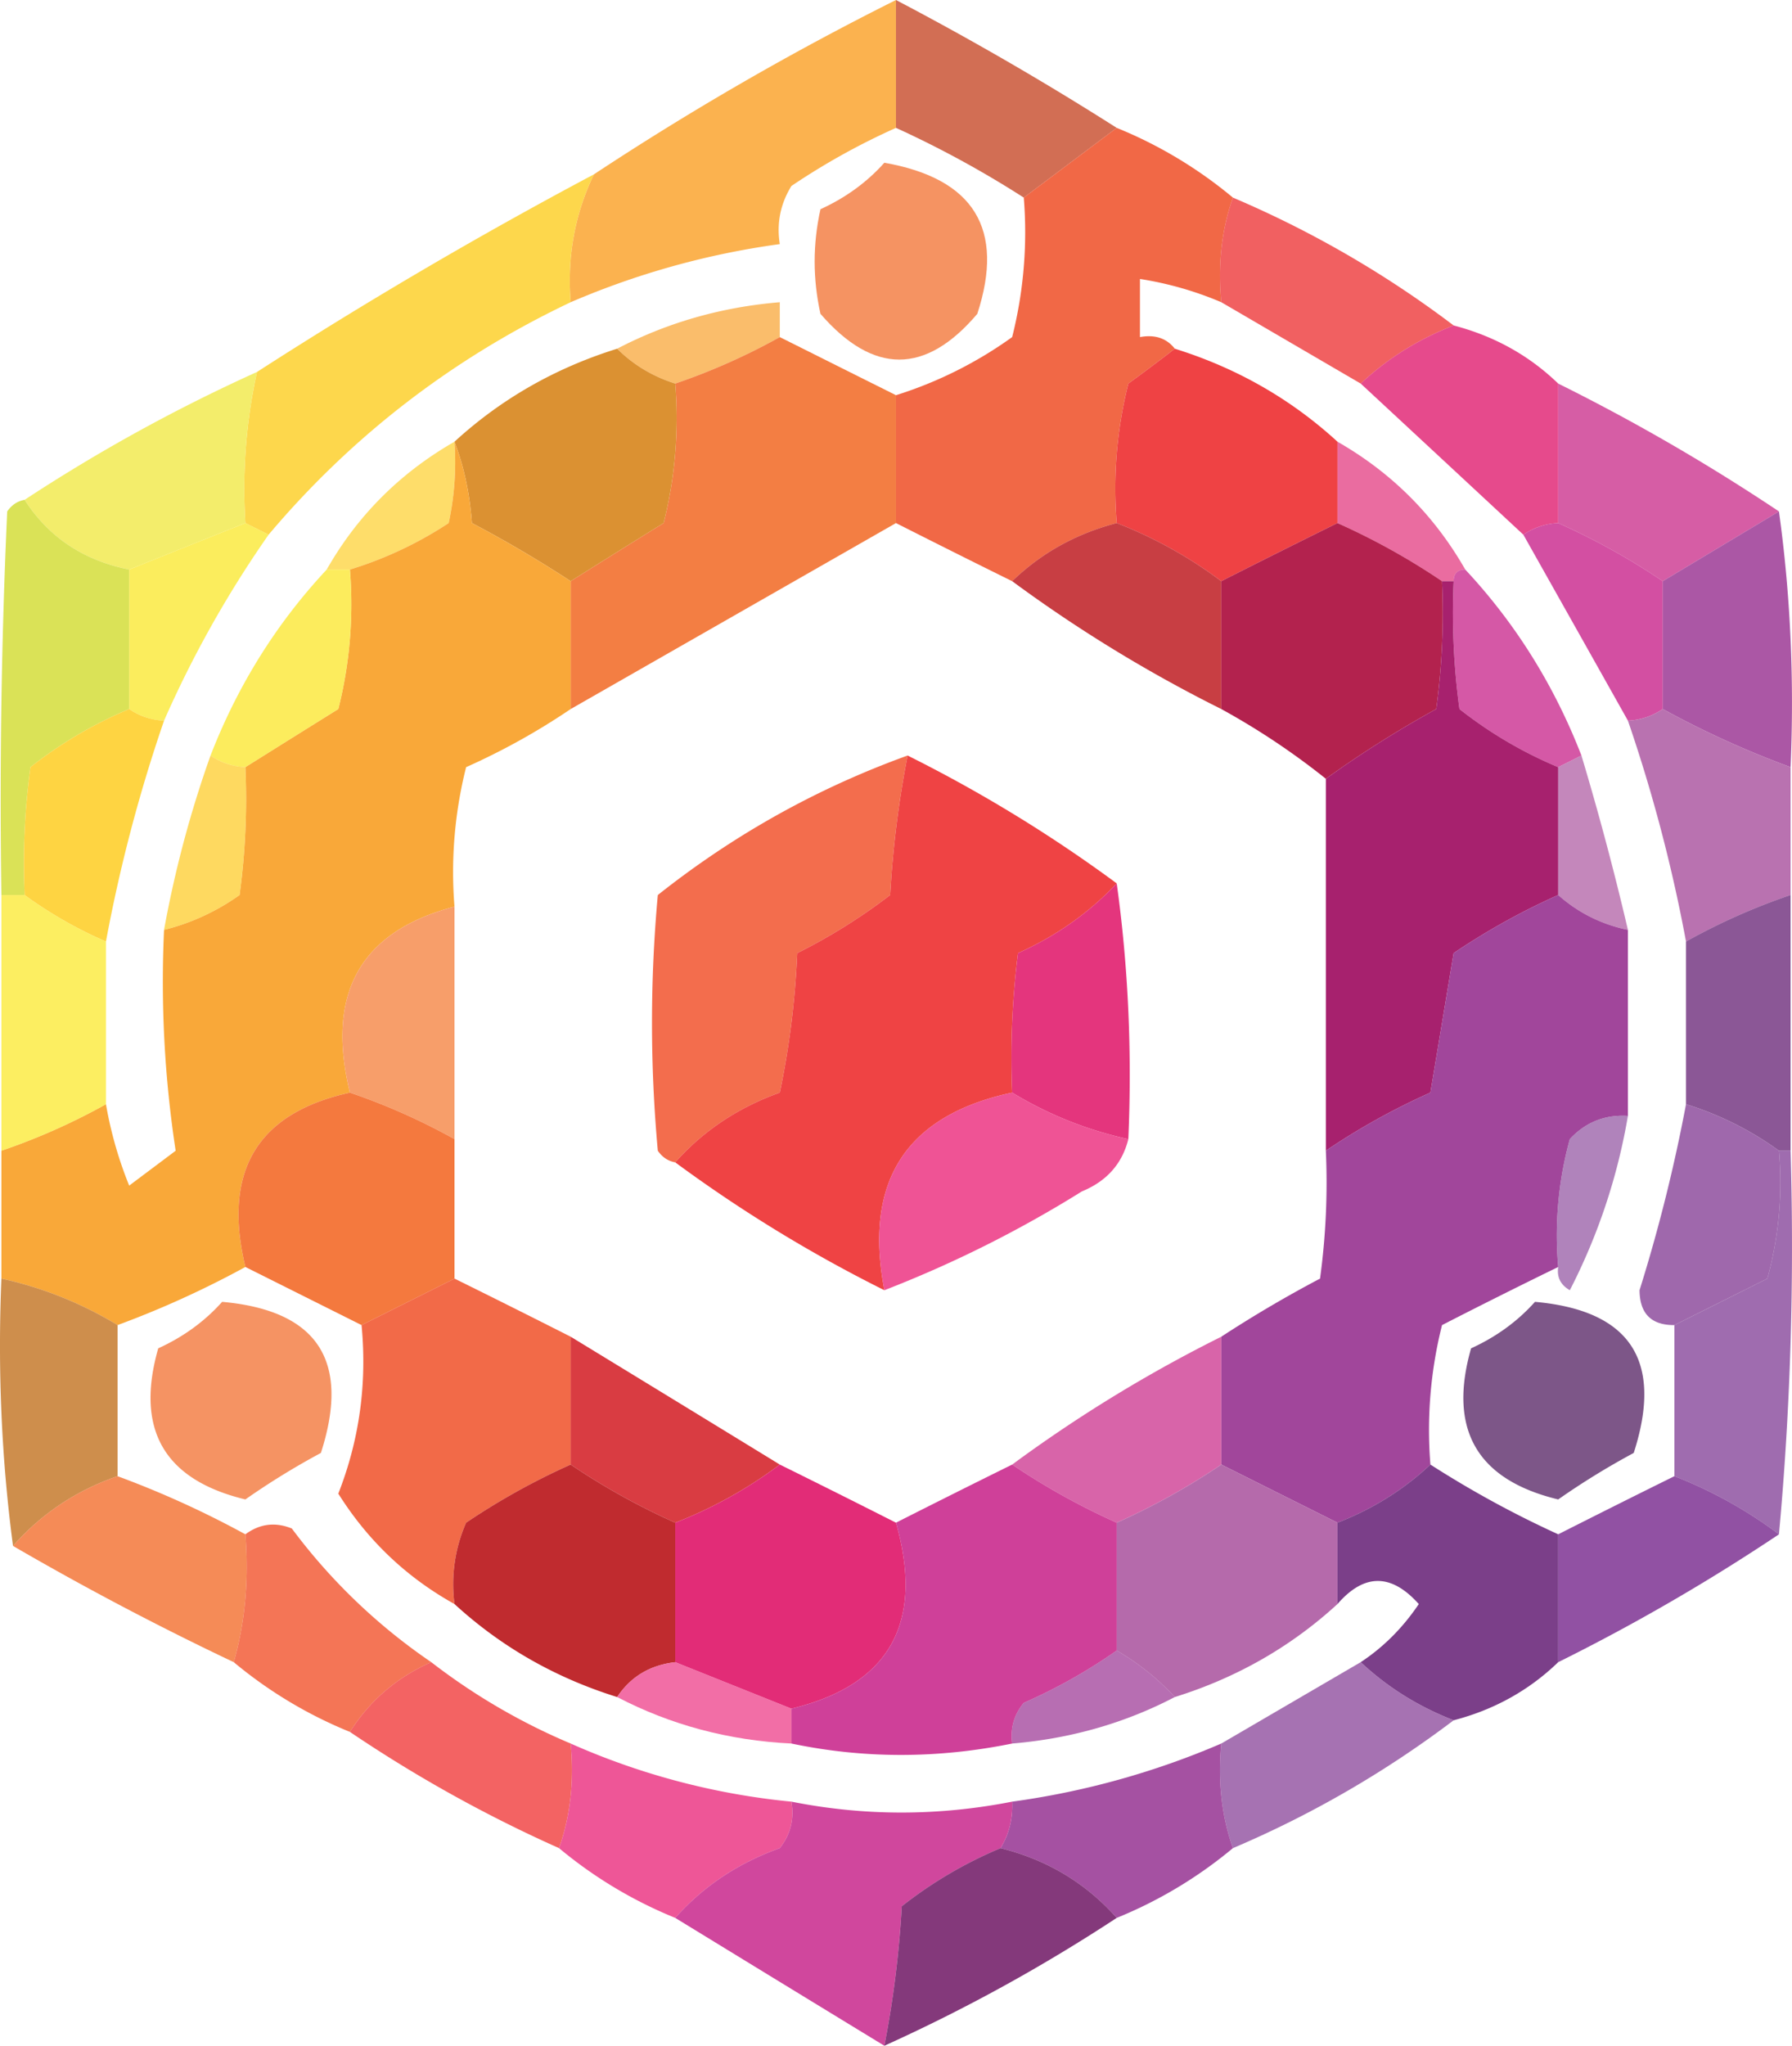 <svg xmlns="http://www.w3.org/2000/svg" width="14.022" height="16"
     style="clip-rule:evenodd;fill-rule:evenodd;image-rendering:optimizeQuality;shape-rendering:geometricPrecision;text-rendering:geometricPrecision"
     viewBox="0 0 154.243 176">
  <path fill="#faa42e"
        d="M95.5 7.5v11a59.52 59.52 0 0 0-9 5c-.952 1.545-1.285 3.212-1 5a69.294 69.294 0 0 0-18 5c-.313-3.913.353-7.58 2-11a249.673 249.673 0 0 1 26-15z"
        style="opacity:.838" transform="translate(-18.38 -7.5)"/>
  <path fill="#c54727"
        d="M95.5 7.5a263.325 263.325 0 0 1 19 11l-8 6a88.078 88.078 0 0 0-11-6v-11z"
        style="opacity:.789" transform="translate(-18.38 -7.5)"/>
  <path fill="#f05832"
        d="M114.5 18.5a37.8 37.8 0 0 1 10 6c-.977 2.787-1.31 5.787-1 9a29.417 29.417 0 0 0-7-2v5c1.291-.237 2.291.096 3 1-1.265.98-2.599 1.98-4 3a36.877 36.877 0 0 0-1 12c-3.492.91-6.492 2.576-9 5a1102.59 1102.59 0 0 1-10-5v-11a35.167 35.167 0 0 0 10-5 36.877 36.877 0 0 0 1-12l8-6z"
        style="opacity:.899" transform="translate(-18.38 -7.5)"/>
  <path fill="#f27131"
        d="M94.5 21.5c7.718 1.361 10.384 5.694 8 13-4.454 5.247-8.954 5.247-13.5 0-.667-3-.667-6 0-9 2.167-.988 4-2.321 5.5-4z"
        style="opacity:.76" transform="translate(-18.38 -7.5)"/>
  <path fill="#fdcf29"
        d="M69.5 22.5c-1.647 3.42-2.313 7.087-2 11-10.14 4.814-18.808 11.481-26 20l-2-1a46.797 46.797 0 0 1 1-13 399.95 399.95 0 0 1 29-17z"
        style="opacity:.834" transform="translate(-18.38 -7.5)"/>
  <path fill="#ee3839"
        d="M124.5 24.5a89.323 89.323 0 0 1 19 11c-3.04 1.18-5.706 2.847-8 5l-12-7c-.31-3.213.023-6.213 1-9z"
        style="opacity:.793" transform="translate(-18.38 -7.5)"/>
  <path fill="#f9a22e"
        d="M85.5 36.5a54.796 54.796 0 0 1-9 4c-1.934-.61-3.6-1.61-5-3 4.305-2.246 8.971-3.58 14-4v3z"
        style="opacity:.704" transform="translate(-18.38 -7.5)"/>
  <path fill="#e12574"
        d="M143.5 35.5c3.492.91 6.492 2.576 9 5v12a5.728 5.728 0 0 0-3 1c-4.693-4.361-9.359-8.695-14-13 2.294-2.153 4.96-3.82 8-5z"
        style="opacity:.825" transform="translate(-18.38 -7.5)"/>
  <path fill="#f27131"
        d="m85.5 36.5 10 5v11l-28 16v-11c2.603-1.642 5.27-3.308 8-5a36.874 36.874 0 0 0 1-12 54.796 54.796 0 0 0 9-4z"
        style="opacity:.908" transform="translate(-18.38 -7.5)"/>
  <path fill="#d98a26"
        d="M71.5 37.5c1.4 1.39 3.066 2.39 5 3a36.874 36.874 0 0 1-1 12c-2.73 1.692-5.397 3.358-8 5a105.01 105.01 0 0 0-8.5-5c-.186-2.536-.686-4.869-1.5-7 4.007-3.675 8.673-6.341 14-8z"
        style="opacity:.941" transform="translate(-18.38 -7.5)"/>
  <path fill="#ee3739"
        d="M119.5 37.5c5.327 1.659 9.993 4.325 14 8v7c-3.317 1.637-6.65 3.304-10 5a37.79 37.79 0 0 0-9-5 36.877 36.877 0 0 1 1-12c1.401-1.02 2.735-2.02 4-3z"
        style="opacity:.944" transform="translate(-18.38 -7.5)"/>
  <path fill="#f1ea57"
        d="M40.5 39.5a46.797 46.797 0 0 0-1 13 2467.035 2467.035 0 0 0-10 4c-3.938-.788-6.938-2.788-9-6a145.607 145.607 0 0 1 20-11z"
        style="opacity:.882" transform="translate(-18.38 -7.5)"/>
  <path fill="#d04899"
        d="M152.5 40.5a170.84 170.84 0 0 1 19 11l-10 6a58.864 58.864 0 0 0-9-5v-12z"
        style="opacity:.886" transform="translate(-18.38 -7.5)"/>
  <path fill="#fece29"
        d="M57.5 45.5a24.939 24.939 0 0 1-.5 7 32.985 32.985 0 0 1-8.5 4h-2c2.645-4.645 6.312-8.312 11-11z"
        style="opacity:.692" transform="translate(-18.38 -7.5)"/>
  <path fill="#e02472"
        d="M133.5 45.5c4.667 2.667 8.333 6.333 11 11-.667 0-1 .333-1 1h-1a58.864 58.864 0 0 0-9-5v-7z"
        style="opacity:.67" transform="translate(-18.38 -7.5)"/>
  <path fill="#d6df42"
        d="M20.5 50.5c2.062 3.212 5.062 5.212 9 6v12a36.422 36.422 0 0 0-8.5 5 60.94 60.94 0 0 0-.5 11h-2c-.167-11.005 0-22.005.5-33 .383-.556.883-.89 1.5-1z"
        style="opacity:.884" transform="translate(-18.38 -7.5)"/>
  <path fill="#fae93b"
        d="m39.5 52.5 2 1a93.787 93.787 0 0 0-9 16 5.728 5.728 0 0 1-3-1v-12c3.374-1.358 6.707-2.691 10-4z"
        style="opacity:.821" transform="translate(-18.38 -7.5)"/>
  <path fill="#f9a42f"
        d="M57.5 45.5c.814 2.131 1.314 4.464 1.5 7a105.01 105.01 0 0 1 8.5 5v11a58.501 58.501 0 0 1-9 5 36.874 36.874 0 0 0-1 12c-8.092 2.123-11.092 7.456-9 16-7.978 1.751-10.978 6.751-9 15a82.227 82.227 0 0 1-11 5 32.784 32.784 0 0 0-10-4v-11a54.805 54.805 0 0 0 9-4 34.098 34.098 0 0 0 2 7l4-3a96.224 96.224 0 0 1-1-19 19.215 19.215 0 0 0 6.5-3 60.94 60.94 0 0 0 .5-11c2.639-1.656 5.305-3.322 8-5a36.874 36.874 0 0 0 1-12 32.985 32.985 0 0 0 8.5-4c.497-2.31.663-4.643.5-7z"
        style="opacity:.946" transform="translate(-18.38 -7.5)"/>
  <path fill="#c02026"
        d="M114.5 52.5a37.79 37.79 0 0 1 9 5v11a122.003 122.003 0 0 1-18-11c2.508-2.424 5.508-4.09 9-5z"
        style="opacity:.86" transform="translate(-18.38 -7.5)"/>
  <path fill="#b01b49"
        d="M133.5 52.5a58.864 58.864 0 0 1 9 5 60.93 60.93 0 0 1-.5 11 93.478 93.478 0 0 0-9.5 6 62.739 62.739 0 0 0-9-6v-11c3.35-1.696 6.683-3.363 10-5z"
        style="opacity:.968" transform="translate(-18.38 -7.5)"/>
  <path fill="#cb3192"
        d="M152.5 52.5a58.864 58.864 0 0 1 9 5v11a5.728 5.728 0 0 1-3 1c-3.012-5.36-6.012-10.694-9-16a5.728 5.728 0 0 1 3-1z"
        style="opacity:.851" transform="translate(-18.38 -7.5)"/>
  <path fill="#9c3995"
        d="M171.5 51.5c.992 7.148 1.325 14.48 1 22a80.736 80.736 0 0 1-11-5v-11l10-6z"
        style="opacity:.847" transform="translate(-18.38 -7.5)"/>
  <path fill="#fce83a"
        d="M46.5 56.5h2a36.874 36.874 0 0 1-1 12 2637.783 2637.783 0 0 0-8 5 5.728 5.728 0 0 1-3-1c2.346-6.043 5.68-11.376 10-16z"
        style="opacity:.818" transform="translate(-18.38 -7.5)"/>
  <path fill="#cb3091"
        d="M144.5 56.5c4.32 4.624 7.654 9.957 10 16l-2 1a36.41 36.41 0 0 1-8.5-5 60.93 60.93 0 0 1-.5-11c0-.667.333-1 1-1z"
        style="opacity:.801" transform="translate(-18.38 -7.5)"/>
  <path fill="#fecf29"
        d="M29.5 68.5c.891.61 1.891.943 3 1a132.719 132.719 0 0 0-5 19 36.178 36.178 0 0 1-7-4 60.94 60.94 0 0 1 .5-11 36.422 36.422 0 0 1 8.5-5z"
        style="opacity:.88" transform="translate(-18.38 -7.5)"/>
  <path fill="#b061a6"
        d="M161.5 68.5a80.736 80.736 0 0 0 11 5v11a54.327 54.327 0 0 0-9 4 133.6 133.6 0 0 0-5-19 5.728 5.728 0 0 0 3-1z"
        style="opacity:.889" transform="translate(-18.38 -7.5)"/>
  <path fill="#a31767"
        d="M142.5 57.5h1a60.93 60.93 0 0 0 .5 11 36.41 36.41 0 0 0 8.5 5v11a59.51 59.51 0 0 0-9 5l-2 12a58.53 58.53 0 0 0-9 5v-32a93.478 93.478 0 0 1 9.5-6 60.93 60.93 0 0 0 .5-11z"
        style="opacity:.951" transform="translate(-18.38 -7.5)"/>
  <path fill="#fecc29"
        d="M36.5 72.5c.891.61 1.891.943 3 1a60.94 60.94 0 0 1-.5 11 19.215 19.215 0 0 1-6.5 3 95.24 95.24 0 0 1 4-15z"
        style="opacity:.741" transform="translate(-18.38 -7.5)"/>
  <path fill="#f15833"
        d="M96.5 72.5a88.665 88.665 0 0 0-1.5 12 49.328 49.328 0 0 1-8 5 74.203 74.203 0 0 1-1.5 12c-3.583 1.28-6.583 3.28-9 6-.617-.111-1.117-.444-1.5-1a121.244 121.244 0 0 1 0-22c6.538-5.184 13.705-9.184 21.5-12z"
        style="opacity:.868" transform="translate(-18.38 -7.5)"/>
  <path fill="#ee3839"
        d="M96.5 72.5a122.003 122.003 0 0 1 18 11c-2.375 2.525-5.209 4.525-8.5 6a72.368 72.368 0 0 0-.5 12c-9.134 1.951-12.8 7.618-11 17a122.06 122.06 0 0 1-18-11c2.417-2.72 5.417-4.72 9-6a74.203 74.203 0 0 0 1.5-12 49.328 49.328 0 0 0 8-5 88.665 88.665 0 0 1 1.5-12z"
        style="opacity:.938" transform="translate(-18.38 -7.5)"/>
  <path fill="#b162a6"
        d="M154.5 72.5a249.77 249.77 0 0 1 4 15c-2.284-.475-4.284-1.475-6-3v-11l2-1z"
        style="opacity:.761" transform="translate(-18.38 -7.5)"/>
  <path fill="#e22573"
        d="M114.5 83.5c.992 7.148 1.325 14.48 1 22a32.503 32.503 0 0 1-10-4 72.368 72.368 0 0 1 .5-12c3.291-1.475 6.125-3.475 8.5-6z"
        style="opacity:.925" transform="translate(-18.38 -7.5)"/>
  <path fill="#fbe93a"
        d="M18.5 84.5h2a36.178 36.178 0 0 0 7 4v14a54.805 54.805 0 0 1-9 4v-22z"
        style="opacity:.8" transform="translate(-18.38 -7.5)"/>
  <path fill="#f6965e"
        d="M57.5 85.5v20a54.805 54.805 0 0 0-9-4c-2.092-8.544.908-13.877 9-16z"
        style="opacity:.924" transform="translate(-18.38 -7.5)"/>
  <path fill="#9b3994"
        d="M152.5 84.5c1.716 1.525 3.716 2.525 6 3v16c-1.984-.117-3.65.55-5 2a31.116 31.116 0 0 0-1 11 557.884 557.884 0 0 0-10 5 36.875 36.875 0 0 0-1 12c-2.294 2.153-4.96 3.82-8 5l-10-5v-11a104.988 104.988 0 0 1 8.5-5c.499-3.652.665-7.318.5-11a58.53 58.53 0 0 1 9-5l2-12a59.51 59.51 0 0 1 9-5z"
        style="opacity:.93" transform="translate(-18.38 -7.5)"/>
  <path fill="#6b297a"
        d="M172.5 84.5v22h-1a27.374 27.374 0 0 0-8-4v-14a54.327 54.327 0 0 1 9-4z"
        style="opacity:.782" transform="translate(-18.38 -7.5)"/>
  <path fill="#ed3e88"
        d="M105.5 101.5a32.503 32.503 0 0 0 10 4c-.531 2.124-1.865 3.624-4 4.5a101.181 101.181 0 0 1-17 8.5c-1.8-9.382 1.866-15.049 11-17z"
        style="opacity:.883" transform="translate(-18.38 -7.5)"/>
  <path fill="#f37132"
        d="M48.5 101.5a54.805 54.805 0 0 1 9 4v12l-8 4-10-5c-1.978-8.249 1.022-13.249 9-15z"
        style="opacity:.941" transform="translate(-18.38 -7.5)"/>
  <path fill="#8f509f"
        d="M163.5 102.5a27.374 27.374 0 0 1 8 4 31.116 31.116 0 0 1-1 11l-8 4c-1.984.016-2.984-.984-3-3a140.287 140.287 0 0 0 4-16z"
        style="opacity:.858" transform="translate(-18.38 -7.5)"/>
  <path fill="#90509f"
        d="M158.5 103.5a51.614 51.614 0 0 1-5 15c-.798-.457-1.131-1.124-1-2a31.116 31.116 0 0 1 1-11c1.35-1.45 3.016-2.117 5-2z"
        style="opacity:.71" transform="translate(-18.38 -7.5)"/>
  <path fill="#c57828"
        d="M18.5 117.5a32.784 32.784 0 0 1 10 4v13c-3.55 1.223-6.55 3.223-9 6-.992-7.482-1.325-15.148-1-23z"
        style="opacity:.829" transform="translate(-18.38 -7.5)"/>
  <path fill="#f05832"
        d="M57.5 117.5c3.317 1.637 6.65 3.304 10 5v11a59.572 59.572 0 0 0-9 5 13.118 13.118 0 0 0-1 7c-4.134-2.3-7.467-5.467-10-9.5 1.815-4.634 2.482-9.467 2-14.5l8-4z"
        style="opacity:.89" transform="translate(-18.38 -7.5)"/>
  <path fill="#854499"
        d="M171.5 106.5h1c.328 11.179-.005 22.179-1 33a37.779 37.779 0 0 0-9-5v-13l8-4a31.116 31.116 0 0 0 1-11z"
        style="opacity:.783" transform="translate(-18.38 -7.5)"/>
  <path fill="#f27131"
        d="M37.5 119.5c8.226.736 11.06 5.069 8.5 13a64.468 64.468 0 0 0-6.5 4c-6.995-1.687-9.495-6.02-7.5-13 2.167-.988 4-2.321 5.5-4z"
        style="opacity:.754" transform="translate(-18.38 -7.5)"/>
  <path fill="#542263"
        d="M150.5 119.5c8.226.736 11.06 5.069 8.5 13a64.501 64.501 0 0 0-6.5 4c-6.995-1.687-9.495-6.02-7.5-13 2.167-.988 4-2.321 5.5-4z"
        style="opacity:.759" transform="translate(-18.38 -7.5)"/>
  <path fill="#d31f26"
        d="M67.5 122.5c6.036 3.681 12.036 7.348 18 11a37.787 37.787 0 0 1-9 5 59.024 59.024 0 0 1-9-5v-11z"
        style="opacity:.869" transform="translate(-18.38 -7.5)"/>
  <path fill="#d14b9b"
        d="M123.5 122.5v11a59.043 59.043 0 0 1-9 5 59.562 59.562 0 0 1-9-5 122.028 122.028 0 0 1 18-11z"
        style="opacity:.858" transform="translate(-18.38 -7.5)"/>
  <path fill="#e12573"
        d="M85.5 133.5c3.317 1.637 6.65 3.304 10 5 2.451 8.626-.549 13.96-9 16l-10-4v-12a37.787 37.787 0 0 0 9-5z"
        style="opacity:.961" transform="translate(-18.38 -7.5)"/>
  <path fill="#cb3191"
        d="M105.5 133.5a59.562 59.562 0 0 0 9 5v11a46.46 46.46 0 0 1-8 4.5c-.837 1.011-1.17 2.178-1 3.5-6.432 1.307-12.766 1.307-19 0v-3c8.451-2.04 11.451-7.374 9-16 3.35-1.696 6.683-3.363 10-5z"
        style="opacity:.924" transform="translate(-18.38 -7.5)"/>
  <path fill="#b162a6"
        d="m123.5 133.5 10 5v7c-4.007 3.674-8.673 6.341-14 8a21.614 21.614 0 0 0-5-4v-11a59.043 59.043 0 0 0 9-5z"
        style="opacity:.945" transform="translate(-18.38 -7.5)"/>
  <path fill="#f27031"
        d="M28.5 134.5a82.227 82.227 0 0 1 11 5c.315 3.871-.018 7.538-1 11a256.891 256.891 0 0 1-19-10c2.45-2.777 5.45-4.777 9-6z"
        style="opacity:.811" transform="translate(-18.38 -7.5)"/>
  <path fill="#bd2125"
        d="M67.5 133.5a59.024 59.024 0 0 0 9 5v12c-2.174.25-3.84 1.25-5 3-5.327-1.659-9.993-4.326-14-8a13.118 13.118 0 0 1 1-7 59.572 59.572 0 0 1 9-5z"
        style="opacity:.95" transform="translate(-18.38 -7.5)"/>
  <path fill="#6c297b"
        d="M141.5 133.5a88.153 88.153 0 0 0 11 6v11c-2.508 2.424-5.508 4.09-9 5-3.04-1.18-5.706-2.847-8-5 1.952-1.285 3.618-2.951 5-5-2.368-2.648-4.702-2.648-7 0v-7c3.04-1.18 5.706-2.847 8-5z"
        style="opacity:.894" transform="translate(-18.38 -7.5)"/>
  <path fill="#782a8f"
        d="M162.5 134.5a37.779 37.779 0 0 1 9 5 170.794 170.794 0 0 1-19 11v-11c3.35-1.696 6.683-3.363 10-5z"
        style="opacity:.814" transform="translate(-18.38 -7.5)"/>
  <path fill="#f15933"
        d="M55.5 150.5c-2.964 1.308-5.297 3.308-7 6a37.785 37.785 0 0 1-10-6c.982-3.462 1.315-7.129 1-11 1.238-.912 2.571-1.079 4-.5a50.125 50.125 0 0 0 12 11.5z"
        style="opacity:.827" transform="translate(-18.38 -7.5)"/>
  <path fill="#ed428b"
        d="m76.5 150.5 10 4v3c-5.388-.262-10.388-1.595-15-4 1.16-1.75 2.826-2.75 5-3z"
        style="opacity:.765" transform="translate(-18.38 -7.5)"/>
  <path fill="#9c3995"
        d="M114.5 149.5a21.614 21.614 0 0 1 5 4c-4.305 2.246-8.971 3.58-14 4-.17-1.322.163-2.489 1-3.5a46.46 46.46 0 0 0 8-4.5z"
        style="opacity:.73" transform="translate(-18.38 -7.5)"/>
  <path fill="#ef3839"
        d="M55.5 150.5a53.734 53.734 0 0 0 12 7c.31 3.213-.023 6.213-1 9a117.904 117.904 0 0 1-18-10c1.703-2.692 4.036-4.692 7-6z"
        style="opacity:.784" transform="translate(-18.38 -7.5)"/>
  <path fill="#8f4e9e"
        d="M135.5 150.5c2.294 2.153 4.96 3.82 8 5a89.302 89.302 0 0 1-19 11c-.977-2.787-1.31-5.787-1-9l12-7z"
        style="opacity:.791" transform="translate(-18.38 -7.5)"/>
  <path fill="#983894"
        d="M123.5 157.5c-.31 3.213.023 6.213 1 9a37.79 37.79 0 0 1-10 6c-2.661-3.002-5.995-5.002-10-6 .734-1.208 1.067-2.541 1-4a69.305 69.305 0 0 0 18-5z"
        style="opacity:.87" transform="translate(-18.38 -7.5)"/>
  <path fill="#ec408a"
        d="M67.5 157.5a61.414 61.414 0 0 0 19 5c.262 1.478-.071 2.811-1 4-3.583 1.28-6.583 3.28-9 6a37.785 37.785 0 0 1-10-6c.977-2.787 1.31-5.787 1-9z"
        style="opacity:.88" transform="translate(-18.38 -7.5)"/>
  <path fill="#cb3191"
        d="M86.5 162.5c6.29 1.25 12.623 1.25 19 0 .067 1.459-.266 2.792-1 4a36.429 36.429 0 0 0-8.5 5 88.645 88.645 0 0 1-1.5 12c-6.036-3.681-12.036-7.348-18-11 2.417-2.72 5.417-4.72 9-6 .929-1.189 1.262-2.522 1-4z"
        style="opacity:.888" transform="translate(-18.38 -7.5)"/>
  <path fill="#74206a"
        d="M104.5 166.5c4.005.998 7.339 2.998 10 6a145.788 145.788 0 0 1-20 11 88.645 88.645 0 0 0 1.5-12 36.429 36.429 0 0 1 8.5-5z"
        style="opacity:.885" transform="translate(-18.38 -7.5)"/>
</svg>
